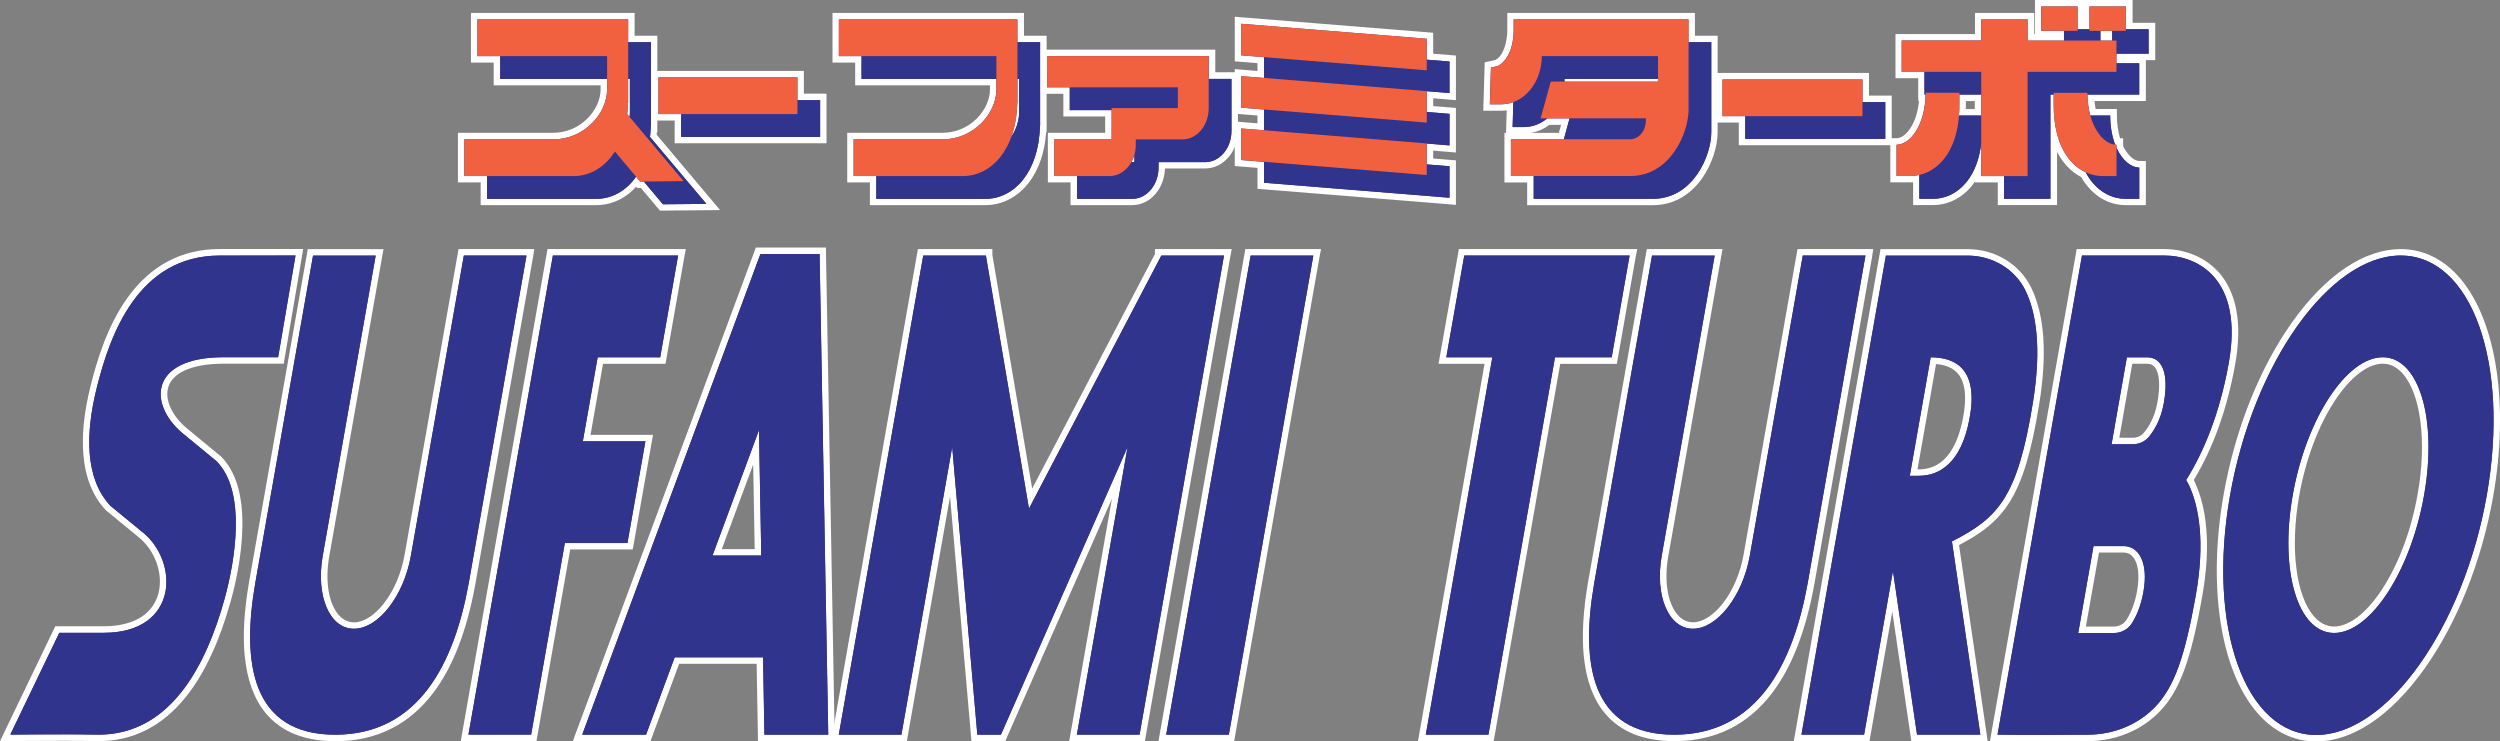 <?xml version="1.0" encoding="utf-8"?>
<!-- Generator: Adobe Illustrator 26.0.1, SVG Export Plug-In . SVG Version: 6.00 Build 0)  -->
<svg version="1.1" id="Layer_1" xmlns="http://www.w3.org/2000/svg" xmlns:xlink="http://www.w3.org/1999/xlink" x="0px" y="0px"
	 viewBox="0 0 3839 1138.6" style="enable-background:new 0 0 3839 1138.6;" xml:space="preserve">
<rect x="0" y="0" width="3839" height="1138.6" fill="#808080" stroke="none"/>
<style type="text/css">
	.st0{fill:#30348D;}
	.st1{fill:#FFFFFF;}
	.st2{fill:#F16140;}
</style>
<g>
	<g>
		<g>
			<polygon class="st0" points="1041.1,215.1 1041.1,180.2 1006.2,180.2 1006.2,113.8 1229.5,113.8 1229.5,148.8 1264.3,148.8 
				1264.3,215.1 			"/>
			<path class="st1" d="M1224.5,118.8v35h34.9v56.4H1046v-35h-34.9v-56.4H1224.5 M1234.4,108.9h-9.9h-213.4h-9.9v9.9v56.4v9.9h9.9
				h24.9v25v9.9h9.9h213.4h9.9v-9.9v-56.4v-9.9h-9.9h-24.9v-25V108.9L1234.4,108.9z"/>
		</g>
		<g>
			<polygon class="st0" points="2675,218.2 2675,183.4 2640,183.4 2640,117 2865,117 2865,151.9 2900,151.9 2900,218.2 			"/>
			<path class="st1" d="M2860.1,122v34.9h35v56.4h-215v-34.9h-35V122H2860.1 M2870,112h-9.9h-215h-9.9v9.9v56.4v9.9h9.9h25v24.9v9.9
				h9.9h215h9.9v-9.9v-56.4v-9.9h-9.9h-25V122V112L2870,112z"/>
		</g>
		<g>
			<polygon class="st0" points="1936,285.2 1936,253.1 1901,250.2 1901,191.8 1936,194.6 1936,172.7 1901,169.9 1901,111.4 
				1936,114.3 1936,92.3 1901,89.5 1901,31.1 2195.8,54.9 2195.8,87.1 2230.8,89.9 2230.8,148.3 2195.8,145.5 2195.8,167.4 
				2230.8,170.2 2230.8,228.7 2195.8,225.8 2195.8,247.9 2230.8,250.7 2230.8,309 			"/>
			<path class="st1" d="M1906,36.5l284.9,23v32.1l35,2.8v48.5l-35-2.8V172l35,2.8v48.5l-35-2.8v32l35,2.8v48.4l-284.9-23v-32.1
				l-35-2.8v-48.5l35,2.8v-31.9l-35-2.8v-48.5l35,2.8V87.8l-35-2.8V36.5 M1896.1,25.7v10.8v48.5v9.2l9.1,0.7l25.8,2.1v12l-24.2-2
				l-10.7-0.9v10.8v48.5v9.2l9.1,0.7l25.8,2.1v12l-24.2-2l-10.7-0.9v10.8v48.5v9.2l9.1,0.7l25.8,2.1v23v9.2l9.1,0.7l284.9,23
				l10.7,0.9v-10.8v-48.4v-9.2l-9.1-0.7l-25.8-2.1v-12.1l24.2,2l10.7,0.9v-10.8v-48.5v-9.2l-9.1-0.7l-25.8-2.1v-12l24.2,2l10.7,0.9
				v-10.8V94.5v-9.2l-9.1-0.7l-25.8-2.1v-23v-9.2l-9.1-0.7l-284.9-23L1896.1,25.7L1896.1,25.7z"/>
		</g>
		<g>
			<path class="st0" d="M1340.7,310.3v-35h-34.9V209h141.4c20.9,0,40.7-8.2,55.8-23.1c13.8-13.6,22-31.7,22-48.5v-11.3h-207v-35
				h-34.9V24.8h284.1v35h34.9v138.3h-0.4c-1.6,32.9-10.9,60.9-27.1,81.2c-16,20-37.8,31.1-61.4,31.1H1340.7z"/>
			<path class="st1" d="M1562.3,29.8v35h34.9v70.8v57.5h-0.2c-1.8,71.8-40.2,112.2-83.7,112.2h-167.6v-35h-34.9V214h136.5
				c47.7,0,82.7-39.8,82.7-76.5v-16.3h-207v-35h-34.9V29.8H1562.3 M1552.9,210.4c7.7-11.8,12.1-25.1,12.1-38v-51.3h-2.6v37h-0.2
				C1561.6,178,1558.3,195.5,1552.9,210.4 M1572.3,19.9h-9.9h-274.1h-9.9v9.9v56.4v9.9h9.9h24.9v25v9.9h9.9h197.1v6.4
				c0,15.4-7.7,32.2-20.5,44.9c-14.1,13.9-32.7,21.6-52.3,21.6h-136.5h-9.9v9.9v56.4v9.9h9.9h24.9v25v9.9h9.9h167.6
				c25.1,0,48.3-11.7,65.3-32.9c16.1-20.1,25.7-47.4,27.9-79.3h0.7v-9.9v-57.5V64.8v-9.9h-9.9h-24.9v-25V19.9L1572.3,19.9z"/>
		</g>
		<g>
			<path class="st0" d="M986.3,283.8l-5.6,0.1l-3.8-4.5c-16,20.1-37.6,31-61.4,31H743.1v-35h-35V209h141.4
				c20.9,0,40.7-8.2,55.8-23.1c13.8-13.6,22-31.7,22-48.5v-11.3H763.1v-35h-35V24.8h241.4v35h35v138.3h-0.4
				c-0.2,3.6-0.4,7.2-0.8,10.7l91.9,109.2l-79.5,0.7L986.3,283.8z"/>
			<path class="st1" d="M964.6,29.8v35h35v70.8v57.5h-0.2c-0.1,6-0.6,11.7-1.2,17.3l86.5,102.7l-66.6,0.6l-29.4-34.9l-5.6,0
				l-6.3-7.5c-15.6,22.2-37.6,34-61.1,34H748v-35h-35V214h136.5c47.7,0,82.7-39.8,82.7-76.5v-16.3H768.1v-35h-35V29.8H964.6
				 M966.8,179.6c0.3-2.4,0.4-4.8,0.4-7.2v-51.3h-2.7v37h-0.2c-0.1,5.9-0.6,11.7-1.2,17.2L966.8,179.6 M974.5,19.9h-9.9H733.1h-9.9
				v9.9v56.4v9.9h9.9h25v25v9.9h9.9h154.3v6.4c0,15.4-7.7,32.2-20.5,44.9c-14.1,13.9-32.7,21.6-52.3,21.6H713.1h-9.9v9.9v56.4v9.9
				h9.9h25v25v9.9h9.9h167.6c13.5,0,26.4-3.3,38.3-9.9c8.5-4.7,16.2-10.8,23-18.4l1.5,1.8l4.7,0l0.9,0l26.4,31.3l3,3.6l4.7,0
				l66.6-0.6l21.1-0.2l-13.6-16.1l-83.8-99.5c0.1-1.4,0.2-2.8,0.3-4.2h0.7v-9.9v-57.5V64.8v-9.9h-9.9h-25v-25V19.9L974.5,19.9z"/>
		</g>
		<g>
			<path class="st0" d="M1648.9,310.3v-35h-34.9V209h88v-35h-64.3v-35H1603V81.3h258.3v35h34.9V201c0,29.2-20.4,52.9-45.4,52.9H1784
				v3.4c0,29.2-20.4,52.9-45.4,52.9H1648.9z"/>
			<path class="st1" d="M1856.2,86.2v16.9v18.1h34.9v16.9v31.1V201c0,26.5-18.1,48-40.4,48h-71.6v8.3c0,26.5-18.1,48-40.4,48h-84.7
				v-35H1619V214h88v-44.9h-64.3v-35h-34.9h0V86.2H1856.2 M1843.6,200.9h0.1v-0.2C1843.7,200.8,1843.6,200.9,1843.6,200.9
				 M1737.5,248.9h4.5V238C1740.9,241.9,1739.4,245.5,1737.5,248.9 M1866.2,76.3h-9.9h-248.3h-9.9v9.9v47.9v9.9h9.9h24.9v25v9.9h9.9
				h54.3v25H1619h-9.9v9.9v56.4v9.9h9.9h24.9v25v9.9h9.9h84.7c13.8,0,26.6-6.2,36.2-17.6c8.8-10.5,13.8-24.2,14.2-38.7h61.7
				c13.8,0,26.6-6.2,36.2-17.6c9.1-10.8,14.2-25.2,14.2-40.3v-31.9v-31.1v-16.9v-9.9h-9.9h-24.9v-8.1V86.2V76.3L1866.2,76.3z"/>
		</g>
		<g>
			<path class="st0" d="M3263.6,310.2c-26.1,0-50.1-15.6-64.3-41.8c-14.4-7.1-26.6-19.3-35.2-35.3c-4.5-8.3-8-17.6-10.5-27.8v104.9
				h-81.2v-34.9h-35v-16.2c-5,11.9-11.7,22-19.9,30.1c-13.6,13.5-31,21-48.9,21h-26.3v-35.6c-2.9,0.4-5.8,0.6-8.6,0.6h-26.3v-57.9h5
				c17.8,0,37.2-26.8,39.4-67.1h-1.6v-35h-35V57.3h122.2V24.8h81.2v32.5h45.9v-4.9h-34.9V5h65.9v35h8.1V5h65.9v35h34.9v47.5H3255
				v4.9h35v57.9h-79.3c0.4,7.8,1.5,15.3,3.1,22.2h31.6v5c0,14.7,2.1,28.2,6.3,40l3.4,0v8.3c7.6,16.2,19.3,26.5,30,26.5h5v57.9
				H3263.6z M3037.5,172.4v-22.2h-23.6v10.7c0,3.9-0.1,7.7-0.3,11.5H3037.5z M3238.5,57.3v-4.9h-8.1v4.9H3238.5z"/>
			<path class="st1" d="M3264.5,9.9v35h34.9v37.5H3250v14.8h35v48h-79.5c0.2,12,1.8,22.7,4.4,32.2h30.5c0,17.6,3,32.7,7.7,44.9
				c0.6,0.1,1.3,0.1,1.9,0.1v3.9v0.6c8.9,19.5,22.5,30.4,35,30.4v4v44h-21.4c-21.4,0-45.7-11.9-60.7-40.6
				c-26-12-49.3-43.7-49.3-103.6v-15.8h-5v160h-71.2v-34.9h-35V220c-7.5,61.5-43.5,85.2-73.7,85.2h-21.4v-36.6
				c-4.6,1.1-9.2,1.6-13.6,1.6h-21.4v-44.1v-3.9c20.4,0,43.7-28.9,44.6-77.1h-1.7v-35h-35v-48h122.2V29.8h71.2v32.5h55.8V47.5h-34.9
				V9.9h55.9v35h18.1v-35H3264.5 M3225.4,62.3h18.1V47.5h-18.1V62.3 M3008.2,177.4h34.2v-32.2h-33.6v15.7
				C3008.9,166.7,3008.6,172.2,3008.2,177.4 M3274.5,0h-9.9h-55.9h-8.1h-9.9h-55.9h-9.9v9.9v37.5v4.9h-1.1V29.8v-9.9h-9.9h-71.2
				h-9.9v9.9v22.5h-112.2h-9.9v9.9v48v9.9h9.9h25v25v9.9h1.2c-3.4,37-21.5,57.2-34.1,57.2h-9.9v9.9v3.9v44.1v9.9h9.9h21.4
				c1.2,0,2.4,0,3.7-0.1v25.1v9.9h9.9h21.4c19.2,0,37.8-8,52.4-22.4c4.2-4.1,8-8.8,11.4-13.9v1.5h9.9h25v24.9v9.9h9.9h71.2h9.9v-9.9
				v-72c0.4,0.8,0.8,1.5,1.2,2.3c8.8,16.4,21.2,29,36,36.7c15.2,27,40.4,43,67.9,43h21.4h9.9v-9.9v-44v-4v-9.9h-9.9
				c-9.7,0-19.3-11.1-25-22.7v-2.2v-9.9l-4.7,0c-3.2-10.5-4.9-22.5-4.9-35.1v-9.9h-9.9h-22.7c-0.8-4-1.4-8.1-1.8-12.3h69h9.9v-9.9
				v-48v-4.9h4.5h9.9v-9.9V44.9V35h-9.9h-24.9v-25V0L3274.5,0z M3018.8,155.2h13.7v12.3h-13.8c0.1-2.2,0.1-4.4,0.1-6.6V155.2
				L3018.8,155.2z"/>
		</g>
		<g>
			<path class="st0" d="M2350.1,310.3v-35h-35V209h82.5l6.1-22.3h-26.1c-11.1,8.7-23.9,13.3-37.4,13.3h-22.6l1.1-36.5
				c-4.4,1.1-8.9,1.6-13.5,1.6h-22.6l1.3-45.1l0.6-20.2l13.4-3c13-6.4,21.4-26.4,21.4-51V24.8h278.2v35h35v143.5
				c0,36.1-28.6,107-94.7,107H2350.1z"/>
			<path class="st1" d="M2592.8,29.8v35h35v37.7v18.7v71v11.1c0,35.2-27.6,102-89.7,102h-183v-35h-35V214h81.3l8.8-32.2h-34.4
				c-10.1,8.4-22.3,13.3-35.6,13.3h-17.5l1.1-38.3c-5.9,2.2-12.1,3.4-18.6,3.4h-17.5l1.2-40l0.5-16.4l10.2-2.3
				c14.3-6.7,24.7-27.2,24.7-55.7V29.8h2.7h12.2H2592.8 M2402.3,125.4h143.5v-4.2h-143.4C2402.5,122.6,2402.4,124,2402.3,125.4
				 M2602.7,19.9h-9.9h-253.4h-12.2h-2.7h-9.9v9.9v15.9c0,18.4-5.6,39.7-18.1,46.3l-9.1,2l-7.5,1.7l-0.2,7.7l-0.5,16.4l-1.2,40
				l-0.3,10.2h10.2h17.5c2.8,0,5.6-0.2,8.3-0.5l-0.8,25.3l-0.3,9.2h-2.4v9.9v56.4v9.9h9.9h25v25v9.9h9.9h183
				c16.4,0,31.6-4.2,45.3-12.4c11.8-7.1,22.2-17.1,31-29.7c14.2-20.4,23.3-47.8,23.3-69.9v-11.1v-71v-18.7V64.8v-9.9h-9.9h-25v-25
				V19.9L2602.7,19.9z M2379.3,191.7h17.9l-3.4,12.3h-42.4C2361.4,202.2,2370.8,198.1,2379.3,191.7L2379.3,191.7z"/>
		</g>
		<g>
			<polygon class="st0" points="1784.9,1133.1 1916.3,387.5 2022.7,387.5 1891.2,1133.1 			"/>
			<path class="st1" d="M2016.8,392.4L1887,1128.2h-96.2l129.7-735.7H2016.8 M2028.6,382.5h-11.8h-96.2h-8.3l-1.4,8.2L1781,1126.5
				l-2.1,11.7h11.8h96.2h8.3l1.4-8.2l129.7-735.7L2028.6,382.5L2028.6,382.5z"/>
		</g>
		<g>
			<polygon class="st0" points="1647.7,1133.1 1719.5,726 1540.2,1133.1 1496.3,1133.1 1460.5,724.4 1388.4,1133.1 1282.2,1133.1 
				1413.6,387.5 1518.9,387.5 1518.9,392.1 1582.5,765.7 1778.4,391.3 1778.4,387.5 1885.5,387.5 1754,1133.1 			"/>
			<path class="st1" d="M1879.6,392.4l-129.7,735.7h-96.2l77.9-441.8L1537,1128.2h-36.2l-38.6-441.8l-78,441.8h-96.2l129.7-735.7
				h96.2v0.1l66.2,388.5l203.2-388.5v-0.1H1879.6 M1891.4,382.5h-11.8h-96.2h-9.9v7.6L1585,750.3l-61.1-358.6v-9.2h-9.9h-96.2h-8.3
				l-1.4,8.2l-129.7,735.7l-2.1,11.7h11.8h96.2h8.3l1.4-8.2l64.9-367.5l32.1,366.7l0.8,9.1h9.1h36.2h6.5l2.6-5.9l161.3-366.5
				l-63.6,360.8l-2.1,11.7h11.8h96.2h8.3l1.4-8.2l129.7-735.7L1891.4,382.5L1891.4,382.5z"/>
		</g>
		<g>
			<path class="st0" d="M514.8,1133.2c-45.4,0-79.9-13.7-102.7-40.6c-32.6-38.7-41-105.1-25.1-197.5l89.5-507.5h106.2l-82.3,466.5
				c-6.7,38.1-0.9,73.6,15.1,92.6c7.7,9.2,17.1,13.9,27.9,13.9c16.5,0,34.2-11,49.8-31c16-20.6,27.7-48,32.8-77.3l82-464.9h106.3
				L725.1,894l-0.5,2.7c-12.6,70-34,125.3-63.6,164.3C624.7,1108.9,575.5,1133.2,514.8,1133.2L514.8,1133.2z"/>
			<path class="st1" d="M808.5,392.4l-88.3,500.7l-0.5,2.7c-22.2,122.8-76.8,232.3-204.9,232.4c-128,0-144-109.6-122.9-232.3
				l88.8-503.4h96.2l-81.3,460.7c-10.9,62.1,10.5,112.3,47.9,112.3c37.4,0,76.6-50.3,87.5-112.3l81.3-460.8H808.5 M820.4,382.5
				h-11.8h-96.2h-8.3l-1.4,8.2l-81.3,460.8c-5,28.5-16.3,55.1-31.9,75.1c-14.4,18.5-31.1,29.1-45.9,29.1c-9.3,0-17.4-4.1-24.1-12.1
				c-15.1-18-20.4-51.9-14-88.6l81.3-460.7l2.1-11.7h-11.8h-96.2h-8.3l-1.4,8.2l-88.8,503.4c-7.4,43.1-9.7,81-6.6,112.7
				c3.6,37.4,14.6,67.3,32.8,88.9c23.7,28.1,59.5,42.4,106.5,42.4c62.3,0,112.8-25,150.1-74.1c30.1-39.6,51.8-95.6,64.6-166.5
				l0.5-2.6l0,0l0,0l88.3-500.7L820.4,382.5L820.4,382.5z"/>
		</g>
		<g>
			<polygon class="st0" points="713.4,1133.1 844.9,387.5 1047.3,387.5 1018,553.7 922,553.7 901,672.8 997,672.8 967.6,838.8 
				871.6,838.8 819.7,1133.1 			"/>
			<path class="st1" d="M1041.3,392.4l-27.5,156.2h-96.1l-22.7,129h96.1l-27.6,156.1h-96.1l-51.8,294.3h-96.2L849,392.4h48.2h48.1
				H1041.3 M1053.2,382.5h-11.8h-96.1h-48.1H849h-8.3l-1.4,8.2l-129.7,735.7l-2.1,11.7h11.8h96.2h8.3l1.4-8.2l50.4-286.1h87.7h8.3
				l1.5-8.2l27.6-156.1l2.1-11.7h-11.8h-84.2l19.2-109.2h87.7h8.3l1.4-8.2l27.5-156.2L1053.2,382.5L1053.2,382.5z"/>
		</g>
		<g>
			<path class="st0" d="M1169,1133.1l-2.1-118.8h-127.3l-44,118.8H886.9l277.3-748h99.2l13.5,748H1169z M1163.9,848.2l-2.9-161.3
				l-59.8,161.3H1163.9z"/>
			<path class="st1" d="M1167.7,390.1L1167.7,390.1l90.9,0l13.3,738.1h-98l-2.1-118.8h-135.7l-44,118.8h-98L1167.7,390.1
				 M1094.1,853.1h74.9l-3.5-192.7L1094.1,853.1 M1268.3,380.1h-9.8h-90.9h-6.9l-2.4,6.5l-273.7,738.1l-5,13.4H894h98h6.9l2.4-6.5
				l41.6-112.3h119l1.9,109l0.2,9.8h9.8h98h10.1l-0.2-10.1l-13.3-738.1L1268.3,380.1L1268.3,380.1z M1108.4,843.2l48.2-129.9
				l2.3,129.9H1108.4L1108.4,843.2z"/>
		</g>
		<g>
			<polygon class="st0" points="2183.5,1133.1 2285.7,553.7 2215,553.7 2244.3,387.5 2508.3,387.5 2479,553.7 2392,553.7 
				2289.8,1133.1 			"/>
			<path class="st1" d="M2502.4,392.4l-27.5,156.2h-87l-102.2,579.5h-96.2l102.2-579.5h-70.7l27.6-156.2H2502.4 M2514.2,382.5h-11.8
				h-253.9h-8.3l-1.4,8.2L2211.1,547l-2.1,11.7h11.8h58.9l-100.2,567.8l-2.1,11.7h11.8h96.2h8.3l1.4-8.2l100.8-571.3h78.7h8.3
				l1.4-8.2l27.5-156.2L2514.2,382.5L2514.2,382.5z"/>
		</g>
		<g>
			<path class="st0" d="M2570.9,1133.2c-45.4,0-79.9-13.7-102.7-40.6c-32.6-38.7-41-105.1-25.1-197.5l89.5-507.5H2639l-82.3,466.5
				c-6.7,38.1-0.9,73.6,15.1,92.6c7.7,9.2,17.1,13.9,27.9,13.9c16.5,0,34.1-11,49.7-31c16-20.6,27.7-48,32.8-77.2l82-464.9h106.3
				L2781.2,894l-0.5,2.7c-12.6,70-34,125.3-63.6,164.3C2680.8,1108.9,2631.6,1133.2,2570.9,1133.2L2570.9,1133.2z"/>
			<path class="st1" d="M2864.6,392.4l-88.3,500.7l-0.5,2.7c-22.2,122.8-76.8,232.3-204.9,232.4c-128,0-144-109.6-122.9-232.3
				l88.8-503.4h96.2l-81.3,460.7c-10.9,62.1,10.5,112.3,47.9,112.3c37.3,0,76.5-50.4,87.4-112.3l81.3-460.8H2864.6 M2876.5,382.5
				h-11.8h-96.2h-8.3l-1.4,8.2l-81.3,460.8c-5,28.4-16.3,55.1-31.9,75c-14.4,18.5-31.1,29.1-45.8,29.1c-9.3,0-17.4-4.1-24.1-12.1
				c-15.1-18-20.4-51.9-14-88.6l81.3-460.7l2.1-11.7h-11.8h-96.2h-8.3l-1.4,8.2l-88.8,503.4c-7.4,43.1-9.7,81-6.6,112.7
				c3.6,37.4,14.6,67.3,32.8,88.9c23.7,28.1,59.5,42.4,106.5,42.4c62.3,0,112.8-25,150.1-74.1c30.1-39.6,51.8-95.6,64.6-166.5
				l0.5-2.6l0,0l0,0l88.3-500.7L2876.5,382.5L2876.5,382.5z"/>
		</g>
		<g>
			<path class="st0" d="M87.9,966.8H159c61.7,0,81.4-31,87.7-49.5c11.1-32.9-2.8-74.8-32.5-97.5l-0.1-0.1l-47.6-39.1l-0.2-0.2
				c-19.3-20.4-30.6-48.3-33.4-83c-2.4-29.6,1.3-64.2,10.9-102.9c9.1-36.7,24.8-90.5,55.8-133.9c34.7-48.5,81.1-73.1,138-73.1h122.1
				l-28.4,166.2h-88.1c-26.3,0-47.6,3.9-63.3,11.5c-13.5,6.6-22.3,15.6-26.1,26.9c-7.6,22.3,6.2,51.7,34.2,73.1l0.1,0.1l47.5,39.2
				l0.2,0.2c21.5,21.5,32.1,56.8,31.3,104.7c-0.7,45.1-11.4,89.8-17.7,112.5c-16.8,60.5-39.2,108.7-66.4,143.3
				c-35.5,45.1-79.9,68-131.8,68c0,0,0,0,0,0c-1.7,0-3.3,0-5-0.1c-10.6-0.3-27.3-0.4-49.7-0.4c-38.1,0-80,0.4-80.4,0.4l-8,0.1
				L87.9,966.8z"/>
			<path class="st1" d="M453.8,392.3l-26.7,156.2h-83.9C226,548.6,227.3,625,285,669.1l47.3,39c46.5,46.5,29,152.3,12.3,212.4
				c-28,100.7-82.2,207.7-193.5,207.7c-1.6,0-3.2,0-4.9-0.1c-12.1-0.3-30.5-0.4-49.9-0.4c-38.6,0-80.5,0.4-80.5,0.4l75.2-156.3H159
				c117.2,0,115.9-111.8,58.2-155.9l-47.4-38.9c-39.6-41.7-38.7-111.2-21.3-181.3c20.3-81.6,63.6-203.2,189-203.2
				C373.8,392.3,453.8,392.3,453.8,392.3 M465.6,382.4h-11.8H337.6c-58.6,0-106.4,25.3-142,75.1c-31.5,44.1-47.4,98.5-56.6,135.6
				c-9.8,39.2-13.5,74.3-11,104.4c2.9,35.9,14.6,64.9,34.7,86.1l0.4,0.4l0.5,0.4l47.4,38.9l0.1,0.1l0.1,0.1c28,21.4,41.3,61,30.8,92
				c-10.1,29.8-39.5,46.2-83,46.2H91.1h-6.2l-2.7,5.6L6.9,1123.8L0,1138.2l16-0.2c0.4,0,42.2-0.4,80.4-0.4c22.3,0,39,0.1,49.6,0.4
				c1.7,0,3.5,0.1,5.2,0.1c53.6,0,99.3-23.5,135.8-69.9c27.6-35.1,50.3-83.9,67.3-145.1c6.4-22.9,17.2-68.2,17.9-113.8
				c0.8-49.3-10.2-85.7-32.8-108.3l-0.3-0.3l-0.4-0.3l-47.3-39l-0.1-0.1l-0.1-0.1c-26.3-20.1-39.4-47.3-32.5-67.6
				c3.4-10,11.3-18.1,23.6-24.1c15-7.3,35.6-11,61.1-11h83.9h8.4l1.4-8.3L463.6,394L465.6,382.4L465.6,382.4z"/>
		</g>
		<g>
			<path class="st0" d="M2939.5,1133.1l-33.1-225.1l-39.7,225.1h-106.3l131.5-745.6H3022c40.2,0,76.8,22.6,93.3,57.6
				c19.5,41.1,23.4,99.4,11.4,173.4c-11.9,73.8-25.3,118.6-45,149.9c-9.6,15.2-20.7,27.5-35,38.8c-11.5,9-24.7,17.1-43.8,27
				l43.9,299H2939.5z M2946.5,725.7c16.6,0,30.8-5.6,42.4-16.6c14.4-13.7,24.6-35.9,30.4-65.9c6.4-33.4,3.6-57.7-8.5-72.3
				c-8.8-10.7-22.9-16.4-41.9-17.1l-30.3,172H2946.5z"/>
			<path class="st1" d="M3022,392.5c37.5,0,72.8,20.8,88.8,54.7c15.7,33.1,24.6,86,11,170.4c-23.5,146.1-53.1,177.5-124.4,213.7
				l43.6,296.8h-97.2l-37-251.2l-44.3,251.2h-96.2L2896,392.5h10.8h85.4H3022 M2932.7,730.7h13.8c31.6,0,64.7-19,77.7-86.5
				c14.6-75.9-19.7-95.5-59.4-95.5L2932.7,730.7 M3022,382.6h-29.7h-85.4H2896h-8.3l-1.4,8.2l-129.7,735.6l-2.1,11.7h11.8h96.2h8.3
				l1.4-8.2l33.6-190.7l28,190.4l1.2,8.5h8.6h97.2h11.5l-1.7-11.4L3008.3,837c17.7-9.3,30.4-17.2,41.4-25.9
				c14.8-11.6,26.3-24.3,36.2-40c20-31.9,33.7-77.3,45.7-151.8c12.1-74.9,8.1-134.2-11.9-176.3
				C3102.5,406.3,3064.1,382.6,3022,382.6L3022,382.6z M2944.5,720.7L2973,559c15.3,1.3,26.7,6.4,33.9,15.1
				c11.1,13.4,13.6,36.4,7.4,68.2c-5.6,29-15.3,50.3-29,63.3c-10.6,10.1-23.7,15.2-39,15.2H2944.5L2944.5,720.7z"/>
		</g>
		<g>
			<path class="st0" d="M3129.1,1133.6c-25.5,0-46.3-0.1-61.7-0.4l-5.8-0.1L3193,387.5h130.5c32.5,0,62.2,13.2,81.4,36.2
				c25.4,30.4,32.9,75.7,22.4,134.7c-12.3,68.9-34,129-64.5,178.8c1,1.8,2,3.6,2.9,5.5c24.8,53.8,19.6,123.5,10.9,172.5
				c-17.3,97.4-34,142.8-63.7,173.8c-26.7,27.8-65.4,43.9-106.3,44.2C3177.5,1133.5,3151.4,1133.6,3129.1,1133.6z M3246.5,967.1
				c9.6,0,18.4-4.9,23.5-13.2c7.8-12.7,13.4-28,16.5-45.5c6.1-34-2-49.8-7.4-56.3c-4.7-5.7-10.9-8.5-18.2-8.5H3219l-21.8,123.6
				H3246.5z M3275.2,677.2c8.1,0,15.6-3.4,20.6-9.4c7.6-9,17.6-24.8,22-49.3c4.9-27.5,3-48.1-5.3-58.1c-3.8-4.6-8.8-6.8-15.3-6.8
				h-27l-21.8,123.6H3275.2z"/>
			<path class="st1" d="M3323.5,392.4c51.2,0,122.1,35.8,98.9,165.1c-14.1,79-38.9,137.2-65.4,179.6c1.5,2.5,2.9,5.1,4.2,7.7
				c15.3,33.2,25.2,86.7,10.5,169.5c-16.7,93.7-32.8,140.4-62.4,171.2c-26.7,27.8-64.2,42.4-102.7,42.7c-22,0.2-50.3,0.3-77.6,0.3
				c-22.5,0-44.5-0.1-61.7-0.4l129.7-735.7h83.8h12.4H3323.5 M3242.5,682.2h32.7c9.3,0,18.4-4,24.4-11.1
				c8.2-9.7,18.6-26.4,23.1-51.7c8.1-45.4-2.1-70.7-25.5-70.7s-31.2,0-31.2,0L3242.5,682.2 M3191.3,972h55.2
				c11.3,0,21.8-6,27.7-15.6c6.3-10.1,13.3-25.5,17.2-47.3c8.1-45.4-7.1-70.6-30.5-70.6s-46.1,0-46.1,0L3191.3,972 M3323.5,382.5
				h-30.1H3281h-83.8h-8.3l-1.4,8.2l-129.7,735.7l-2,11.4l11.6,0.2c15.5,0.3,36.3,0.4,61.8,0.4c22.3,0,48.4-0.1,77.7-0.3
				c20.7-0.2,40.8-4.1,59.5-11.8c19.3-7.9,36.2-19.3,50.3-34c30.4-31.8,47.5-77.9,65-176.4c6.9-39,9-74.6,6.1-106
				c-2.4-26.3-8.3-49.6-17.4-69.4l0-0.1l0-0.1c-0.5-1.1-1.1-2.2-1.6-3.2c30-49.8,51.4-109.7,63.6-178.1c5.6-31.5,6.2-59.7,1.5-83.7
				c-4.2-21.8-12.6-40.3-25-55.1C3388.6,396.4,3357.5,382.5,3323.5,382.5L3323.5,382.5z M3274.3,558.6h22.9c5,0,8.6,1.6,11.5,5
				c7.3,8.7,8.9,28.4,4.3,54c-4.2,23.4-13.7,38.5-20.9,47c-4.1,4.8-10.2,7.6-16.9,7.6h-20.8L3274.3,558.6L3274.3,558.6z
				 M3223.2,848.5h37.8c5.8,0,10.7,2.3,14.4,6.7c8.2,9.8,10.5,28.8,6.3,52.2c-3,16.9-8.3,31.7-15.9,43.8
				c-4.2,6.8-11.4,10.9-19.3,10.9h-43.4L3223.2,848.5L3223.2,848.5z"/>
		</g>
		<g>
			<path class="st0" d="M3556.6,1133.6c-33.5,0-64-15.2-88.2-44.1c-54.6-65.1-73.3-191.5-48.9-329.9c17.5-99,54.6-192.2,104.5-262.3
				c50.4-70.9,108.1-109.9,162.4-109.9c33.5,0,63.9,15.2,88.1,44c54.6,65,73.3,191.4,49,329.9c-17.5,99-54.6,192.2-104.5,262.3
				C3668.6,1094.6,3611,1133.6,3556.6,1133.6z M3658.9,553.7c-24.9,0-53.3,21.8-78.1,59.7c-25.7,39.4-45.3,91.9-55.2,147.8
				c-14.1,80.4-5,154.1,23.2,187.7c10.1,12,22,18.2,35.5,18.2c24.9,0,53.3-21.8,78.1-59.7c25.7-39.4,45.3-91.9,55.2-147.8
				c14.2-80.3,5.1-154-23.2-187.6C3684.3,559.8,3672.3,553.7,3658.9,553.7z"/>
			<path class="st1" d="M3686.5,392.4c108.9,0,168,164.8,132.2,368.1c-35.9,203.3-153.2,368.1-262,368.1s-168.1-164.8-132.2-368.1
				C3460.3,557.2,3577.6,392.4,3686.5,392.4 M3584.3,972c55.7,0,117.6-94.8,138.2-211.7c20.7-116.9-7.8-211.7-63.6-211.7
				c-55.7,0-117.6,94.8-138.2,211.7S3528.5,972,3584.3,972 M3686.5,382.5c-56,0-115.1,39.8-166.5,112c-24.5,34.4-46,74.5-64,119.1
				c-18.5,46-32.4,94.9-41.3,145.3c-24.7,139.8-5.5,267.8,50,333.9c25.2,30,57,45.8,92,45.8c56,0,115.1-39.8,166.5-112
				c24.5-34.4,46-74.5,64-119.1c18.5-46,32.4-94.9,41.3-145.3c24.6-139.9,5.4-267.9-50.1-334
				C3753.2,398.3,3721.5,382.5,3686.5,382.5L3686.5,382.5z M3584.3,962.1c-11.9,0-22.5-5.5-31.7-16.4c-12.9-15.4-22-40.2-26.1-71.7
				c-4.4-33.2-3-72,4-112c9.7-55.2,29-107.1,54.4-146c23.9-36.5,50.8-57.5,74-57.5c11.9,0,22.6,5.5,31.7,16.4
				c12.9,15.4,22,40.2,26.1,71.7c4.4,33.2,3,71.9-4.1,111.9c-9.7,55.3-29,107.1-54.4,146C3634.4,941.1,3607.4,962.1,3584.3,962.1
				L3584.3,962.1z"/>
		</g>
	</g>
	<g>
		<g>
			<g>
				<polygon class="st0" points="1941,119.8 2225.8,142.9 2225.8,94.5 1941,71.4 				"/>
				<g>
					<path class="st0" d="M1642.8,169.1h200.9v31.9H1742v48h-88.1v56.4h84.7c22.3,0,40.4-21.5,40.4-48V249h71.6
						c22.3,0,40.4-21.5,40.4-48l0,0v-31.9v-31.1v-16.9h-248.3V169.1z"/>
					<rect x="1046" y="153.8" class="st0" width="213.4" height="56.4"/>
					<rect x="2680" y="156.8" class="st0" width="215" height="56.4"/>
					<polygon class="st0" points="3148.6,64.8 3077.4,64.8 3077.4,97.2 2955.2,97.2 2955.2,145.2 3077.4,145.2 3077.4,305.2 
						3148.6,305.2 3148.6,145.2 3285,145.2 3285,97.2 3148.6,97.2 					"/>
					<rect x="3169.5" y="44.9" class="st0" width="55.9" height="37.5"/>
					<rect x="3243.5" y="44.9" class="st0" width="55.9" height="37.5"/>
					<path class="st0" d="M3240.4,177.4h-51.8v18.5c0,79.6,41.1,109.4,75.1,109.4h21.4v-44v-4
						C3264.2,257.3,3240.4,227.3,3240.4,177.4z"/>
					<path class="st0" d="M2947.4,257.3v3.9v44.1h21.4c33.9,0,75.1-29.8,75.1-109.4v-18.5H2992C2992,227.3,2968,257.3,2947.4,257.3z
						"/>
					<path class="st0" d="M2362.1,64.8h-2.7v15.9c0,28.5-10.4,49.1-24.7,55.7l-10.2,2.3l-0.5,16.4l-1.2,40h17.5
						c34.4,0,62.2-33.1,62.2-73.9h178.4v39.1h-164.7l-15.5,56.4h161.6v3.2c0,16-10.9,29-24.4,29h-22.5h-160.2v56.4h183
						c62.1,0,89.7-66.8,89.7-102v-11.1v-71v-18.7V64.8h-253.4C2374.3,64.8,2362.1,64.8,2362.1,64.8z"/>
					<polygon class="st0" points="1941,280.6 2225.8,303.6 2225.8,255.3 1941,232.1 					"/>
					<polygon class="st0" points="1941,200.1 2225.8,223.3 2225.8,174.8 1941,151.8 					"/>
					<path class="st0" d="M1322.9,121.2h242v51.3c0,36.7-35.1,76.5-82.7,76.5h-136.5v56.4h167.6c43.5,0,81.9-40.4,83.7-112.2h0.2
						v-57.5V64.8H1323L1322.9,121.2L1322.9,121.2z"/>
					<path class="st0" d="M768.1,121.2h199.2v51.3c0,36.7-35.1,76.5-82.7,76.5H748v56.4h167.6c43.5,0,81.9-40.4,83.7-112.2h0.2
						v-57.5V64.8H768.1V121.2z"/>
					<polyline class="st0" points="966.9,252.9 1018,313.7 1084.7,313.1 994.5,206 					"/>
				</g>
			</g>
			<g>
				<polygon class="st2" points="1906,84.9 2190.9,108 2190.9,59.5 1906,36.5 				"/>
				<g>
					<path class="st2" d="M1607.9,134.1h200.8V166H1707v48h-88v56.4h84.7c22.3,0,40.4-21.5,40.4-48v-8.3h71.6
						c22.3,0,40.4-21.5,40.4-48l0,0v-32v-31V86.2h-248.3L1607.9,134.1L1607.9,134.1z"/>
					<rect x="1011.2" y="118.8" class="st2" width="213.4" height="56.4"/>
					<rect x="2645" y="122" class="st2" width="215" height="56.4"/>
					<polygon class="st2" points="3113.6,29.8 3042.4,29.8 3042.4,62.3 2920.2,62.3 2920.2,110.3 3042.4,110.3 3042.4,270.4 
						3113.6,270.4 3113.6,110.3 3250,110.3 3250,62.3 3113.6,62.3 					"/>
					<rect x="3134.6" y="9.9" class="st2" width="55.9" height="37.5"/>
					<rect x="3208.6" y="9.9" class="st2" width="55.9" height="37.5"/>
					<path class="st2" d="M3205.4,142.5h-51.8V161c0,79.6,41.1,109.4,75.1,109.4h21.4v-44.1v-3.9
						C3229.4,222.3,3205.4,192.3,3205.4,142.5z"/>
					<path class="st2" d="M2912.4,222.3v3.9v44.1h21.4c33.9,0,75.1-29.8,75.1-109.4v-18.5H2957
						C2957,192.3,2933.2,222.3,2912.4,222.3z"/>
					<path class="st2" d="M2327.2,29.8h-2.7v15.9c0,28.5-10.4,49.1-24.7,55.7l-10.2,2.3l-0.5,16.4l-1.2,40h17.5
						c34.4,0,62.2-33.1,62.2-73.9h178.4v39.1h-164.7l-15.5,56.4h161.6v3.2c0,16-10.9,29-24.4,29h-22.5h-160.2v56.4h183
						c62.1,0,89.7-66.8,89.7-102v-11.1v-71V67.5V29.8h-253.4H2327.2z"/>
					<polygon class="st2" points="1906,245.6 2190.9,268.8 2190.9,220.3 1906,197.2 					"/>
					<polygon class="st2" points="1906,165.3 2190.9,188.3 2190.9,140 1906,116.8 					"/>
					<path class="st2" d="M1288.1,86.2h242v51.3c0,36.7-35.1,76.5-82.7,76.5h-136.5v56.4h167.6c43.5,0,81.9-40.4,83.7-112.2h0.2
						v-57.5V29.8h-274.1L1288.1,86.2L1288.1,86.2z"/>
					<path class="st2" d="M733.1,86.2h199.2v51.3c0,36.7-35.1,76.5-82.7,76.5H713.1v56.4h167.6c43.5,0,81.9-40.4,83.7-112.2h0.2
						v-57.5V29.8H733.1L733.1,86.2L733.1,86.2z"/>
					<polyline class="st2" points="931.9,218 983,278.8 1049.7,278.2 959.6,171 					"/>
				</g>
			</g>
		</g>
		<polygon class="st0" points="1790.8,1128.2 1887,1128.2 2016.8,392.4 1920.5,392.4 		"/>
		<polygon class="st0" points="1783.3,392.4 1783.3,392.5 1580.1,781 1514,392.5 1514,392.4 1417.8,392.4 1288.1,1128.2 
			1384.2,1128.2 1462.2,686.4 1500.8,1128.2 1537,1128.2 1731.5,686.4 1653.6,1128.2 1749.9,1128.2 1879.6,392.4 		"/>
		<path class="st0" d="M719.7,895.8l0.5-2.7l0,0l0,0l88.3-500.7h-96.2L631,853.2c-10.9,62.1-50.1,112.3-87.5,112.3
			c-37.3,0-58.8-50.3-47.9-112.3l0,0l81.3-460.7h-96.2l-88.8,503.4l0,0c-21.2,122.8-5.2,232.3,122.9,232.3
			C642.9,1128.2,697.6,1018.6,719.7,895.8L719.7,895.8z"/>
		<polygon class="st0" points="963.5,833.9 991.1,677.7 895,677.7 917.8,548.7 1013.8,548.7 1041.3,392.4 945.3,392.4 897.2,392.4 
			849,392.4 719.3,1128.2 815.6,1128.2 867.4,833.9 		"/>
		<path class="st0" d="M1167.7,390.1L894,1128.2h98l44-118.8h135.7l2.1,118.8h98l-13.3-738.1L1167.7,390.1L1167.7,390.1z
			 M1094.1,853.1l71.4-192.7l3.5,192.7H1094.1z"/>
		<polygon class="st0" points="2474.9,548.7 2502.4,392.4 2248.5,392.4 2220.9,548.7 2291.6,548.7 2189.4,1128.2 2285.6,1128.2 
			2387.8,548.7 		"/>
		<path class="st0" d="M2775.8,895.8l0.5-2.7l0,0l0,0l88.3-500.7h-96.2l-81.3,460.8c-10.9,62-50.1,112.3-87.4,112.3
			s-58.8-50.3-47.9-112.3l0,0l81.3-460.7h-96.2L2448,895.9l0,0c-21.2,122.8-5.2,232.3,122.9,232.3
			C2699,1128.2,2753.7,1018.6,2775.8,895.8L2775.8,895.8z"/>
		<path class="st0" d="M285,669.1c-57.7-44.1-59-120.5,58.2-120.5h83.9l26.7-156.2c0,0-80.1,0-116.2,0
			c-125.5,0-168.8,121.6-189,203.2c-17.5,70-18.4,139.6,21.3,181.3l47.4,38.9c57.7,44.1,59,155.9-58.2,155.9H91.1l-75.2,156.3
			c0,0,94.2-1,130.3,0c114.5,3.2,170-105.5,198.4-207.6c16.7-60.1,34.2-165.9-12.3-212.4L285,669.1z"/>
		<path class="st0" d="M3121.8,617.7c13.6-84.4,4.7-137.4-11-170.4c-16-34-51.3-54.7-88.8-54.7h-29.7h-85.4H2896l-129.7,735.6h96.2
			l44.3-251.2l37,251.2h97.2l-43.6-296.8C3068.6,795.2,3098.2,763.8,3121.8,617.7z M3024.1,644.1c-13,67.5-46.1,86.5-77.7,86.5
			h-13.8l32.1-182C3004.5,548.7,3038.7,568.3,3024.1,644.1z"/>
		<path class="st0" d="M3357.1,737.1c26.4-42.4,51.3-100.6,65.4-179.6c23.1-129.3-47.8-165.1-98.9-165.1h-30.1H3281h-83.8
			l-129.7,735.7c38,0.7,99,0.4,139.3,0.1c38.5-0.3,76-14.9,102.7-42.7c29.6-30.9,45.7-77.6,62.4-171.2
			c14.7-82.7,4.8-136.3-10.5-169.5C3360,742.2,3358.6,739.6,3357.1,737.1z M3291.4,909.2c-3.9,21.8-10.9,37.1-17.2,47.3
			c-6,9.6-16.4,15.6-27.7,15.6h-55.2l23.5-133.5c0,0,22.6,0,46.1,0S3299.6,863.8,3291.4,909.2z M3322.7,619.4
			c-4.6,25.2-14.9,41.9-23.1,51.7c-6.1,7.2-15.1,11.1-24.4,11.1h-32.7l23.5-133.5c0,0,7.7,0,31.2,0S3330.9,574,3322.7,619.4z"/>
		<path class="st0" d="M3686.5,392.4c-108.9,0-226.2,164.8-262,368.1c-35.9,203.3,23.3,368.1,132.2,368.1s226.2-164.8,262-368.1
			C3854.4,557.2,3795.3,392.4,3686.5,392.4z M3722.4,760.4C3701.9,877.3,3640,972,3584.3,972c-55.7,0-84.1-94.8-63.6-211.7
			s82.4-211.7,138.2-211.7S3743.1,643.5,3722.4,760.4z"/>
	</g>
</g>
</svg>
